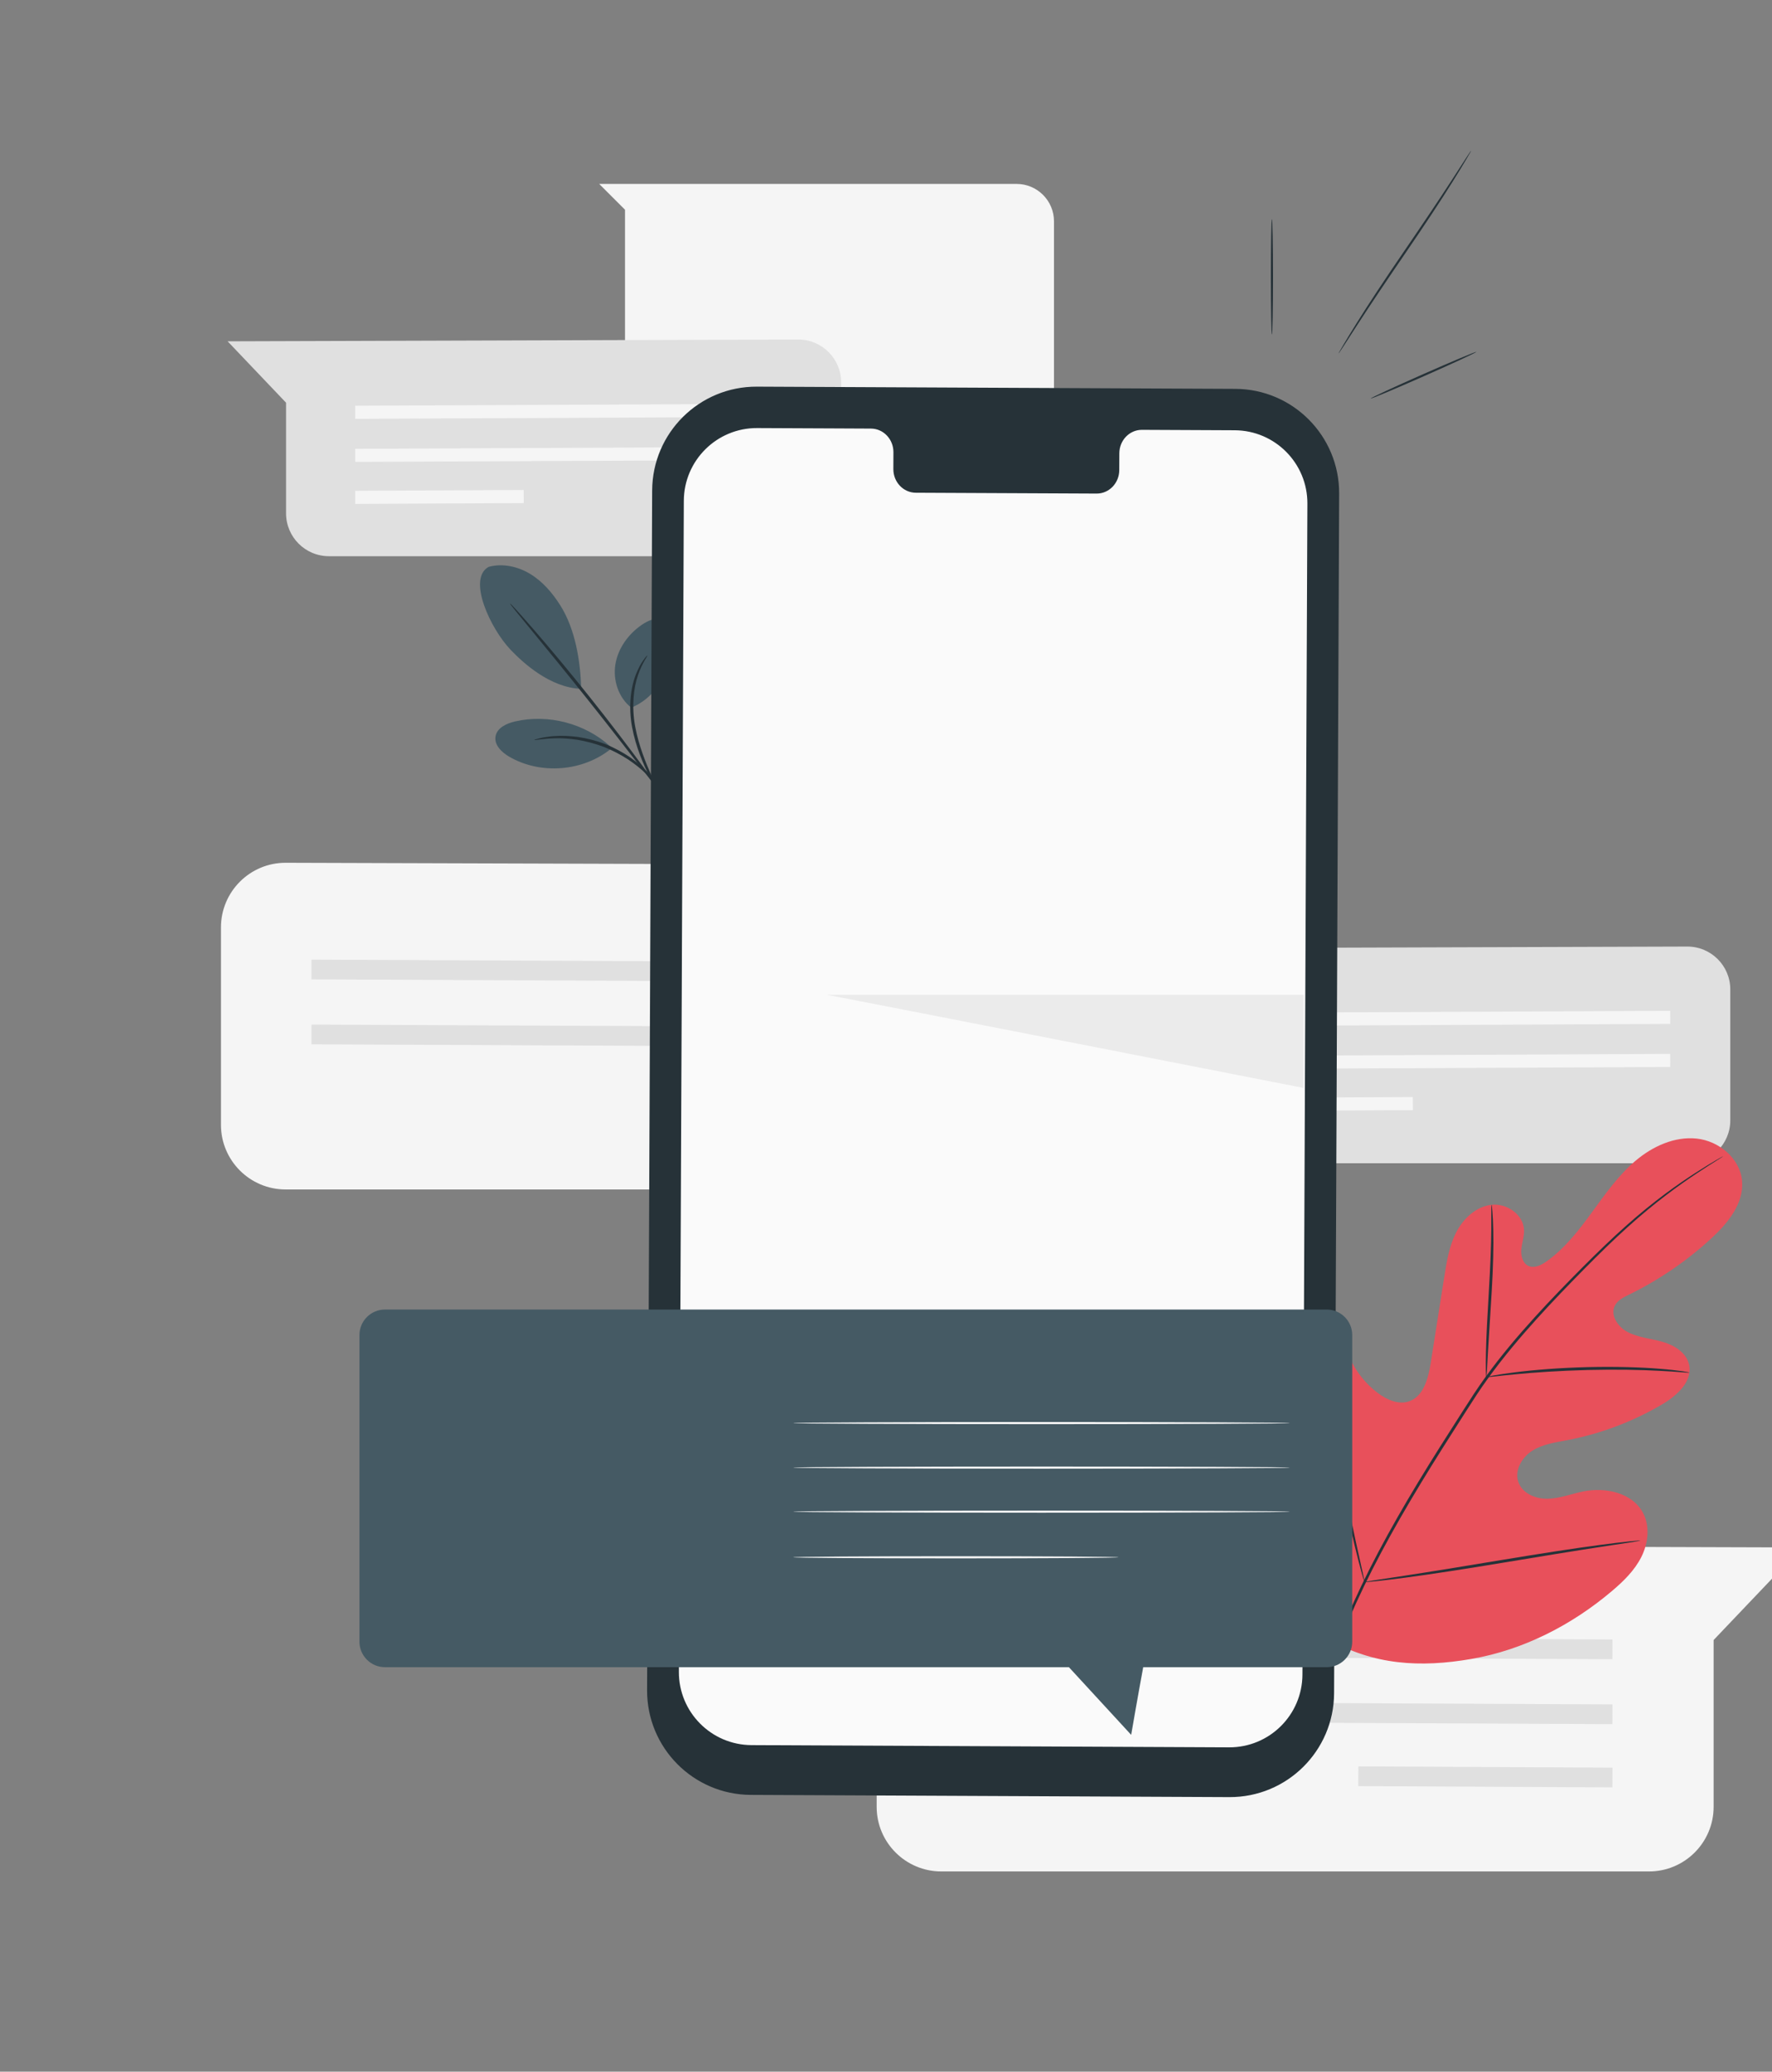 <svg width="284" height="332" viewBox="0 0 284 332" fill="none" xmlns="http://www.w3.org/2000/svg">
<rect x="0" y="0" width="284" height="332" fill="#808080" stroke="none"/>
<g id="5911276_2992775">
<g id="Background_Complete">
<g id="Group">
<path id="Vector" d="M35.412 148.626V180.257C35.412 185.98 40.051 190.619 45.775 190.619H159.191C164.914 190.619 169.553 185.98 169.553 180.257V153.531L183.673 138.696L45.807 138.265C40.071 138.245 35.412 142.891 35.412 148.626Z" fill="#F5F5F5"/>
<g id="Group_2">
<path id="Vector_2" d="M152.834 157.427L49.916 156.951L49.927 153.788L152.845 154.264L152.834 157.427Z" fill="#E0E0E0"/>
</g>
<g id="Group_3">
<path id="Vector_3" d="M152.834 167.834L49.916 167.359L49.927 164.195L152.845 164.671L152.834 167.834Z" fill="#E0E0E0"/>
</g>
<g id="Group_4">
<path id="Vector_4" d="M112.128 174.609L112.112 177.772L152.834 177.972L152.85 174.809L112.128 174.609Z" fill="#E0E0E0"/>
</g>
</g>
<g id="Group_5">
<path id="Vector_5" d="M140.503 257.92V289.551C140.503 295.274 145.142 299.913 150.865 299.913H264.282C270.005 299.913 274.644 295.274 274.644 289.551V262.825L288.764 247.99L150.898 247.559C145.162 247.54 140.503 252.185 140.503 257.92Z" fill="#F5F5F5"/>
<g id="Group_6">
<path id="Vector_6" d="M258.418 265.899L155.5 265.424L155.511 262.261L258.429 262.736L258.418 265.899Z" fill="#E0E0E0"/>
</g>
<g id="Group_7">
<path id="Vector_7" d="M258.418 276.307L155.5 275.831L155.511 272.668L258.429 273.144L258.418 276.307Z" fill="#E0E0E0"/>
</g>
<g id="Group_8">
<path id="Vector_8" d="M217.711 283.078L217.695 286.241L258.417 286.441L258.433 283.277L217.711 283.078Z" fill="#E0E0E0"/>
</g>
</g>
<path id="Vector_9" d="M96.034 29.475H162.928C166.24 29.475 168.924 32.158 168.924 35.47V68.189C168.924 71.501 166.24 74.184 162.928 74.184H106.163C102.852 74.184 100.168 71.5 100.168 68.189V33.608L96.034 29.475Z" fill="#F5F5F5"/>
<g id="Group_9">
<path id="Vector_10" d="M134.814 61.284V82.262C134.814 86.057 131.737 89.135 127.941 89.135H52.719C48.922 89.135 45.846 86.058 45.846 82.262V64.537L36.48 54.697L127.92 54.411C131.724 54.399 134.814 57.48 134.814 61.284Z" fill="#E0E0E0"/>
<g id="Group_10">
<path id="Vector_11" d="M56.933 67.121L125.193 66.806L125.186 64.708L56.926 65.023L56.933 67.121Z" fill="#F5F5F5"/>
</g>
<g id="Group_11">
<path id="Vector_12" d="M56.933 74.023L125.193 73.708L125.186 71.61L56.926 71.926L56.933 74.023Z" fill="#F5F5F5"/>
</g>
<g id="Group_12">
<path id="Vector_13" d="M83.932 78.523L56.923 78.655L56.933 80.754L83.942 80.621L83.932 78.523Z" fill="#F5F5F5"/>
</g>
</g>
<g id="Group_13">
<path id="Vector_14" d="M277.315 158.566V179.545C277.315 183.34 274.238 186.417 270.443 186.417H195.22C191.423 186.417 188.347 183.34 188.347 179.545V161.819L178.981 151.98L270.421 151.693C274.225 151.682 277.315 154.762 277.315 158.566Z" fill="#E0E0E0"/>
<g id="Group_14">
<path id="Vector_15" d="M199.434 164.404L267.695 164.088L267.688 161.99L199.428 162.306L199.434 164.404Z" fill="#F5F5F5"/>
</g>
<g id="Group_15">
<path id="Vector_16" d="M199.434 171.306L267.695 170.991L267.688 168.893L199.428 169.208L199.434 171.306Z" fill="#F5F5F5"/>
</g>
<g id="Group_16">
<path id="Vector_17" d="M226.435 175.811L199.426 175.943L199.436 178.042L226.445 177.909L226.435 175.811Z" fill="#F5F5F5"/>
</g>
</g>
</g>
<g id="Plants">
<g id="Group_17">
<g id="Group_18">
<g id="Group_19">
<path id="Vector_18" d="M212.877 262.712C201.634 251.764 201.449 234.83 204.375 220.113C204.863 217.657 205.017 215.009 206.547 213.033C208.078 211.059 211.062 210.026 213.103 211.43C214.796 212.594 215.246 214.858 215.983 216.791C216.964 219.362 218.681 221.639 220.871 223.273C222.311 224.346 224.175 225.164 225.868 224.562C228.191 223.736 228.924 220.833 229.311 218.373C230.032 213.789 230.753 209.205 231.475 204.622C231.862 202.163 232.265 199.654 233.411 197.446C234.557 195.24 236.6 193.35 239.044 193.078C241.489 192.806 244.158 194.627 244.258 197.112C244.3 198.147 243.926 199.152 243.827 200.183C243.728 201.214 244.019 202.42 244.94 202.863C245.874 203.312 246.971 202.776 247.823 202.177C250.765 200.111 253.009 197.197 255.138 194.283C257.266 191.368 259.36 188.37 262.104 186.042C264.847 183.712 268.381 182.089 271.932 182.467C275.484 182.844 278.877 185.629 279.2 189.229C279.525 192.838 276.929 196.022 274.271 198.466C270.327 202.092 265.866 205.138 261.07 207.48C260.206 207.903 259.269 208.359 258.824 209.221C258.022 210.772 259.308 212.653 260.837 213.455C262.568 214.365 264.586 214.501 266.465 215.04C268.344 215.579 270.281 216.764 270.709 218.693C271.304 221.369 268.773 223.657 266.424 225.043C261.721 227.818 256.549 229.771 251.207 230.793C249.291 231.158 247.294 231.427 245.629 232.458C243.964 233.49 242.723 235.553 243.32 237.428C243.917 239.305 246.087 240.229 248.037 240.187C249.987 240.146 251.851 239.395 253.766 239.01C257.351 238.288 261.673 239.235 263.358 242.507C264.465 244.658 264.153 247.349 263.06 249.518C261.967 251.687 260.187 253.418 258.341 254.98C251.891 260.443 244.126 264.42 235.849 265.853C227.572 267.287 220.195 266.834 212.877 262.712Z" fill="#E8505B"/>
</g>
</g>
<g id="Group_20">
<g id="Group_21">
<g id="Group_22">
<path id="Vector_19" d="M210.891 273.652C212.387 267.877 214.806 261.164 218.22 254.06C221.621 246.949 225.995 239.462 230.839 231.789C232.057 229.876 233.261 227.985 234.447 226.121C235.635 224.264 236.813 222.422 238.077 220.691C240.591 217.218 243.272 214.071 245.91 211.163C248.548 208.253 251.158 205.588 253.615 203.113C256.08 200.643 258.42 198.384 260.641 196.416C265.072 192.462 269.017 189.702 271.801 187.918C273.192 187.021 274.295 186.361 275.048 185.923C275.41 185.716 275.693 185.554 275.907 185.431C276.101 185.323 276.204 185.271 276.207 185.278C276.212 185.285 276.117 185.351 275.93 185.473C275.722 185.605 275.445 185.78 275.094 186.004C274.358 186.467 273.271 187.151 271.896 188.069C269.145 189.898 265.245 192.689 260.854 196.662C258.653 198.64 256.331 200.907 253.883 203.385C251.438 205.87 248.843 208.541 246.219 211.451C243.597 214.36 240.933 217.501 238.439 220.959C237.184 222.682 236.018 224.508 234.828 226.372C233.643 228.234 232.441 230.125 231.224 232.038C226.384 239.705 222.009 247.166 218.597 254.246C215.173 261.318 212.733 267.992 211.202 273.735" fill="#263238"/>
</g>
</g>
</g>
<g id="Group_23">
<g id="Group_24">
<g id="Group_25">
<path id="Vector_20" d="M238.206 220.695C238.175 220.695 238.152 220.308 238.138 219.607C238.12 218.907 238.127 217.894 238.155 216.642C238.208 214.139 238.399 210.684 238.625 206.877C238.851 203.068 238.992 199.621 239.008 197.124C239.018 195.875 239.018 194.865 239.008 194.166C239.002 193.467 239.014 193.079 239.045 193.077C239.077 193.075 239.124 193.46 239.185 194.157C239.25 194.855 239.3 195.868 239.33 197.12C239.399 199.625 239.308 203.088 239.082 206.902C238.85 210.659 238.64 214.057 238.479 216.654C238.414 217.827 238.36 218.816 238.316 219.61C238.275 220.308 238.239 220.696 238.206 220.695Z" fill="#263238"/>
</g>
</g>
</g>
<g id="Group_26">
<g id="Group_27">
<g id="Group_28">
<path id="Vector_21" d="M270.759 219.964C270.755 219.995 270.297 219.974 269.475 219.909C268.652 219.849 267.463 219.754 265.99 219.685C263.046 219.524 258.971 219.443 254.471 219.551C249.971 219.667 245.902 219.945 242.966 220.232C241.496 220.364 240.309 220.504 239.488 220.595C238.668 220.69 238.211 220.727 238.206 220.696C238.201 220.664 238.649 220.566 239.464 220.416C240.278 220.27 241.462 220.081 242.932 219.906C245.869 219.535 249.948 219.204 254.463 219.088C258.975 218.98 263.065 219.112 266.012 219.358C267.487 219.47 268.676 219.613 269.495 219.73C270.313 219.851 270.763 219.932 270.759 219.964Z" fill="#263238"/>
</g>
</g>
</g>
<g id="Group_29">
<g id="Group_30">
<g id="Group_31">
<path id="Vector_22" d="M218.695 253.543C218.679 253.547 218.627 253.402 218.541 253.123C218.446 252.79 218.329 252.384 218.188 251.892C217.886 250.821 217.49 249.261 217.025 247.327C216.094 243.458 214.976 238.075 213.821 232.118C212.666 226.158 211.6 220.771 210.75 216.889C210.331 215.002 209.986 213.449 209.731 212.294C209.622 211.793 209.533 211.381 209.46 211.042C209.403 210.755 209.381 210.601 209.397 210.597C209.412 210.593 209.464 210.738 209.55 211.018C209.646 211.351 209.762 211.757 209.903 212.249C210.205 213.319 210.602 214.88 211.066 216.814C211.997 220.682 213.116 226.065 214.27 232.025C215.425 237.983 216.492 243.37 217.341 247.252C217.761 249.139 218.105 250.693 218.361 251.846C218.469 252.347 218.558 252.761 218.631 253.099C218.688 253.386 218.711 253.539 218.695 253.543Z" fill="#263238"/>
</g>
</g>
</g>
<g id="Group_32">
<g id="Group_33">
<g id="Group_34">
<path id="Vector_23" d="M262.893 246.887C262.894 246.903 262.741 246.938 262.448 246.99C262.102 247.047 261.677 247.115 261.162 247.199C259.976 247.38 258.376 247.624 256.428 247.92C252.432 248.529 246.922 249.434 240.834 250.443C234.745 251.453 229.221 252.307 225.21 252.834C223.205 253.098 221.581 253.296 220.455 253.408C219.936 253.458 219.507 253.498 219.159 253.531C218.862 253.554 218.704 253.558 218.703 253.543C218.702 253.527 218.855 253.491 219.148 253.438C219.493 253.383 219.918 253.313 220.434 253.23C221.619 253.049 223.219 252.805 225.166 252.509C229.162 251.9 234.674 250.994 240.763 249.985C246.85 248.976 252.373 248.122 256.384 247.594C258.389 247.33 260.013 247.133 261.139 247.02C261.659 246.971 262.087 246.93 262.436 246.897C262.734 246.875 262.89 246.871 262.893 246.887Z" fill="#263238"/>
</g>
</g>
</g>
</g>
<g id="Group_35">
<path id="Vector_24" d="M101.176 113.404C99.123 111.813 98.206 108.994 98.635 106.432C99.064 103.871 100.717 101.603 102.86 100.134C103.85 99.455 105.077 98.916 106.23 99.256C107.307 99.573 108.057 100.62 108.275 101.721C108.493 102.823 108.258 103.966 107.891 105.027C106.63 108.666 104.744 111.956 101.176 113.404Z" fill="#455A64"/>
<path id="Vector_25" d="M97.809 119.62C93.763 115.929 87.863 114.385 82.528 115.62C81.169 115.935 79.64 116.653 79.416 118.029C79.192 119.408 80.424 120.577 81.632 121.277C86.66 124.192 93.471 123.644 97.968 119.963" fill="#455A64"/>
<path id="Vector_26" d="M78.317 90.844C80.559 90.229 83.017 90.782 85.002 91.994C86.986 93.206 88.539 95.024 89.782 96.988C92.189 100.79 93.036 105.899 93.143 110.396C88.15 110.194 83.885 106.27 81.846 104.144C78.623 100.783 74.839 92.752 78.317 90.844Z" fill="#455A64"/>
<g id="Group_36">
<path id="Vector_27" d="M105.36 126.411C105.067 125.88 104.59 125.505 104.114 124.53C103.177 122.581 101.914 119.811 101.302 116.514C100.693 113.211 101.106 110.095 101.926 108.058C102.325 107.035 102.773 106.262 103.134 105.767C103.491 105.27 103.728 105.028 103.75 105.046C103.837 105.102 102.954 106.149 102.261 108.179C101.55 110.189 101.206 113.206 101.798 116.423C102.395 119.643 103.586 122.401 104.438 124.38" fill="#263238"/>
</g>
<g id="Group_37">
<path id="Vector_28" d="M105.406 126.472C104.738 125.611 103.862 124.482 102.807 123.12C100.619 120.284 97.587 116.374 94.181 112.099C90.775 107.827 87.641 103.999 85.365 101.233C84.273 99.9 83.368 98.794 82.677 97.95C82.047 97.171 81.711 96.729 81.738 96.706C81.764 96.683 82.15 97.082 82.826 97.822C83.503 98.562 84.464 99.648 85.638 101.003C87.985 103.712 91.166 107.507 94.576 111.784C97.984 116.064 100.975 120.012 103.091 122.905C104.15 124.351 104.994 125.53 105.564 126.356" fill="#263238"/>
</g>
<g id="Group_38">
<path id="Vector_29" d="M85.646 118.575C85.638 118.541 85.945 118.449 86.511 118.31C86.794 118.235 87.143 118.158 87.555 118.111C87.966 118.058 88.433 117.97 88.956 117.96C89.999 117.879 91.25 117.923 92.623 118.1C93.992 118.306 95.48 118.664 96.975 119.235C98.464 119.825 99.803 120.567 100.952 121.34C102.084 122.137 103.036 122.95 103.75 123.715C104.128 124.076 104.414 124.456 104.681 124.772C104.952 125.086 105.157 125.378 105.315 125.624C105.639 126.11 105.593 126.337 105.564 126.356C105.485 126.414 104.976 125.392 103.498 123.968C102.766 123.249 101.812 122.483 100.692 121.725C99.556 120.991 98.244 120.281 96.792 119.704C95.333 119.148 93.887 118.786 92.553 118.559C91.216 118.361 89.994 118.281 88.97 118.316C86.918 118.368 85.666 118.671 85.646 118.575Z" fill="#263238"/>
</g>
</g>
</g>
<g id="Device">
<g id="Group_39">
<g id="Group_40">
<g id="Group_41">
<g id="Group_42">
<g id="Group_43">
<path id="Vector_30" d="M197.031 288L120.339 287.645C111.115 287.603 103.671 280.093 103.71 270.869L104.523 78.6C104.562 69.371 112.077 61.922 121.306 61.964L197.999 62.319C207.222 62.361 214.666 69.872 214.627 79.095L213.815 271.365C213.775 280.593 206.26 288.042 197.031 288Z" fill="#263238"/>
</g>
<g id="Group_44">
<path id="Vector_31" d="M197.891 68.954L183.022 68.885C181.028 68.877 179.404 70.559 179.396 72.643L179.384 75.34C179.376 77.425 177.752 79.108 175.758 79.098L146.774 78.964C144.78 78.955 143.17 77.258 143.179 75.173L143.19 72.475C143.199 70.391 141.589 68.693 139.595 68.684L134.366 68.659L121.351 68.6C114.888 68.57 109.625 73.787 109.597 80.25L108.804 267.919C108.777 274.38 113.99 279.64 120.45 279.669L196.989 280.023C203.452 280.053 208.715 274.836 208.742 268.372L209.536 80.703C209.563 74.243 204.351 68.984 197.891 68.954Z" fill="#FAFAFA"/>
</g>
</g>
</g>
<g id="Group_45">
<path id="Vector_32" d="M154.576 262.056C154.572 262.805 153.863 263.409 152.991 263.405C152.119 263.401 151.414 262.79 151.417 262.041C151.42 261.292 152.13 260.687 153.002 260.691C153.874 260.695 154.578 261.306 154.576 262.056Z" fill="#455A64"/>
</g>
<g id="Group_46">
<path id="Vector_33" d="M159.467 262.078C159.464 262.827 158.755 263.432 157.882 263.428C157.01 263.424 156.306 262.813 156.309 262.063C156.312 261.314 157.022 260.71 157.894 260.714C158.765 260.718 159.471 261.328 159.467 262.078Z" fill="#455A64"/>
</g>
<g id="Group_47">
<path id="Vector_34" d="M164.365 262.1C164.362 262.849 163.652 263.454 162.78 263.449C161.908 263.445 161.203 262.835 161.206 262.086C161.209 261.337 161.919 260.732 162.791 260.736C163.663 260.74 164.368 261.351 164.365 262.1Z" fill="#455A64"/>
</g>
</g>
</g>
<path id="Vector_35" d="M132.479 159.426C133.726 159.604 208.961 174.36 208.961 174.36V159.426H132.479Z" fill="#EBEBEB"/>
<path id="Vector_36" d="M108.808 254.242C108.808 254.242 190.65 242.663 189.937 243.02C189.225 243.376 108.808 243.02 108.808 243.02V254.242Z" fill="#EBEBEB"/>
<g id="Group_48">
<path id="Vector_37" d="M203.853 35.129C203.949 35.129 204.026 39.267 204.026 44.37C204.026 49.475 203.948 53.611 203.853 53.611C203.758 53.611 203.681 49.475 203.681 44.37C203.68 39.267 203.758 35.129 203.853 35.129Z" fill="#263238"/>
</g>
<g id="Group_49">
<path id="Vector_38" d="M236.601 56.397C236.64 56.485 232.886 58.226 228.217 60.286C223.547 62.347 219.731 63.947 219.693 63.859C219.654 63.771 223.408 62.03 228.078 59.969C232.746 57.91 236.563 56.31 236.601 56.397Z" fill="#263238"/>
</g>
<g id="Group_50">
<path id="Vector_39" d="M235.776 24.145C235.786 24.151 235.724 24.273 235.598 24.499C235.449 24.755 235.261 25.079 235.03 25.478C234.534 26.327 233.792 27.54 232.864 29.032C231.005 32.016 228.329 36.069 225.298 40.491C222.267 44.914 219.562 48.941 217.652 51.889C216.717 53.335 215.953 54.519 215.394 55.382C215.14 55.766 214.935 56.079 214.771 56.327C214.626 56.541 214.544 56.65 214.534 56.644C214.524 56.638 214.585 56.516 214.712 56.29C214.861 56.034 215.049 55.71 215.28 55.311C215.776 54.462 216.518 53.249 217.446 51.757C219.305 48.773 221.982 44.719 225.013 40.296C228.043 35.874 230.748 31.848 232.658 28.9C233.592 27.454 234.357 26.27 234.916 25.406C235.169 25.022 235.375 24.709 235.539 24.462C235.684 24.248 235.765 24.139 235.776 24.145Z" fill="#263238"/>
</g>
</g>
<g id="Speech_Bubbles">
<g id="Group_51">
<path id="Vector_40" d="M212.628 209.862H61.704C59.442 209.862 57.608 211.696 57.608 213.958V263.085C57.608 265.347 59.442 267.18 61.704 267.18H171.316L181.294 278.022C181.294 278.022 182.341 271.928 183.223 267.18H212.628C214.889 267.18 216.723 265.346 216.723 263.085V213.958C216.723 211.696 214.889 209.862 212.628 209.862Z" fill="#455A64"/>
<g id="Group_52">
<g id="Group_53">
<path id="Vector_41" d="M206.71 235.196C206.71 235.292 188.894 235.369 166.92 235.369C144.94 235.369 127.127 235.291 127.127 235.196C127.127 235.1 144.939 235.023 166.92 235.023C188.893 235.023 206.71 235.1 206.71 235.196Z" fill="#F5F5F5"/>
</g>
<g id="Group_54">
<path id="Vector_42" d="M206.71 228.058C206.71 228.154 188.894 228.231 166.92 228.231C144.94 228.231 127.127 228.153 127.127 228.058C127.127 227.963 144.939 227.886 166.92 227.886C188.893 227.885 206.71 227.963 206.71 228.058Z" fill="#F5F5F5"/>
</g>
<g id="Group_55">
<path id="Vector_43" d="M206.71 242.255C206.71 242.35 188.894 242.427 166.92 242.427C144.94 242.427 127.127 242.35 127.127 242.255C127.127 242.16 144.939 242.082 166.92 242.082C188.893 242.082 206.71 242.159 206.71 242.255Z" fill="#F5F5F5"/>
</g>
<g id="Group_56">
<path id="Vector_44" d="M179.255 249.566C179.255 249.662 167.584 249.739 153.192 249.739C138.795 249.739 127.127 249.661 127.127 249.566C127.127 249.471 138.795 249.394 153.192 249.394C167.584 249.394 179.255 249.471 179.255 249.566Z" fill="#F5F5F5"/>
</g>
</g>
</g>
</g>
</g>
</svg>
